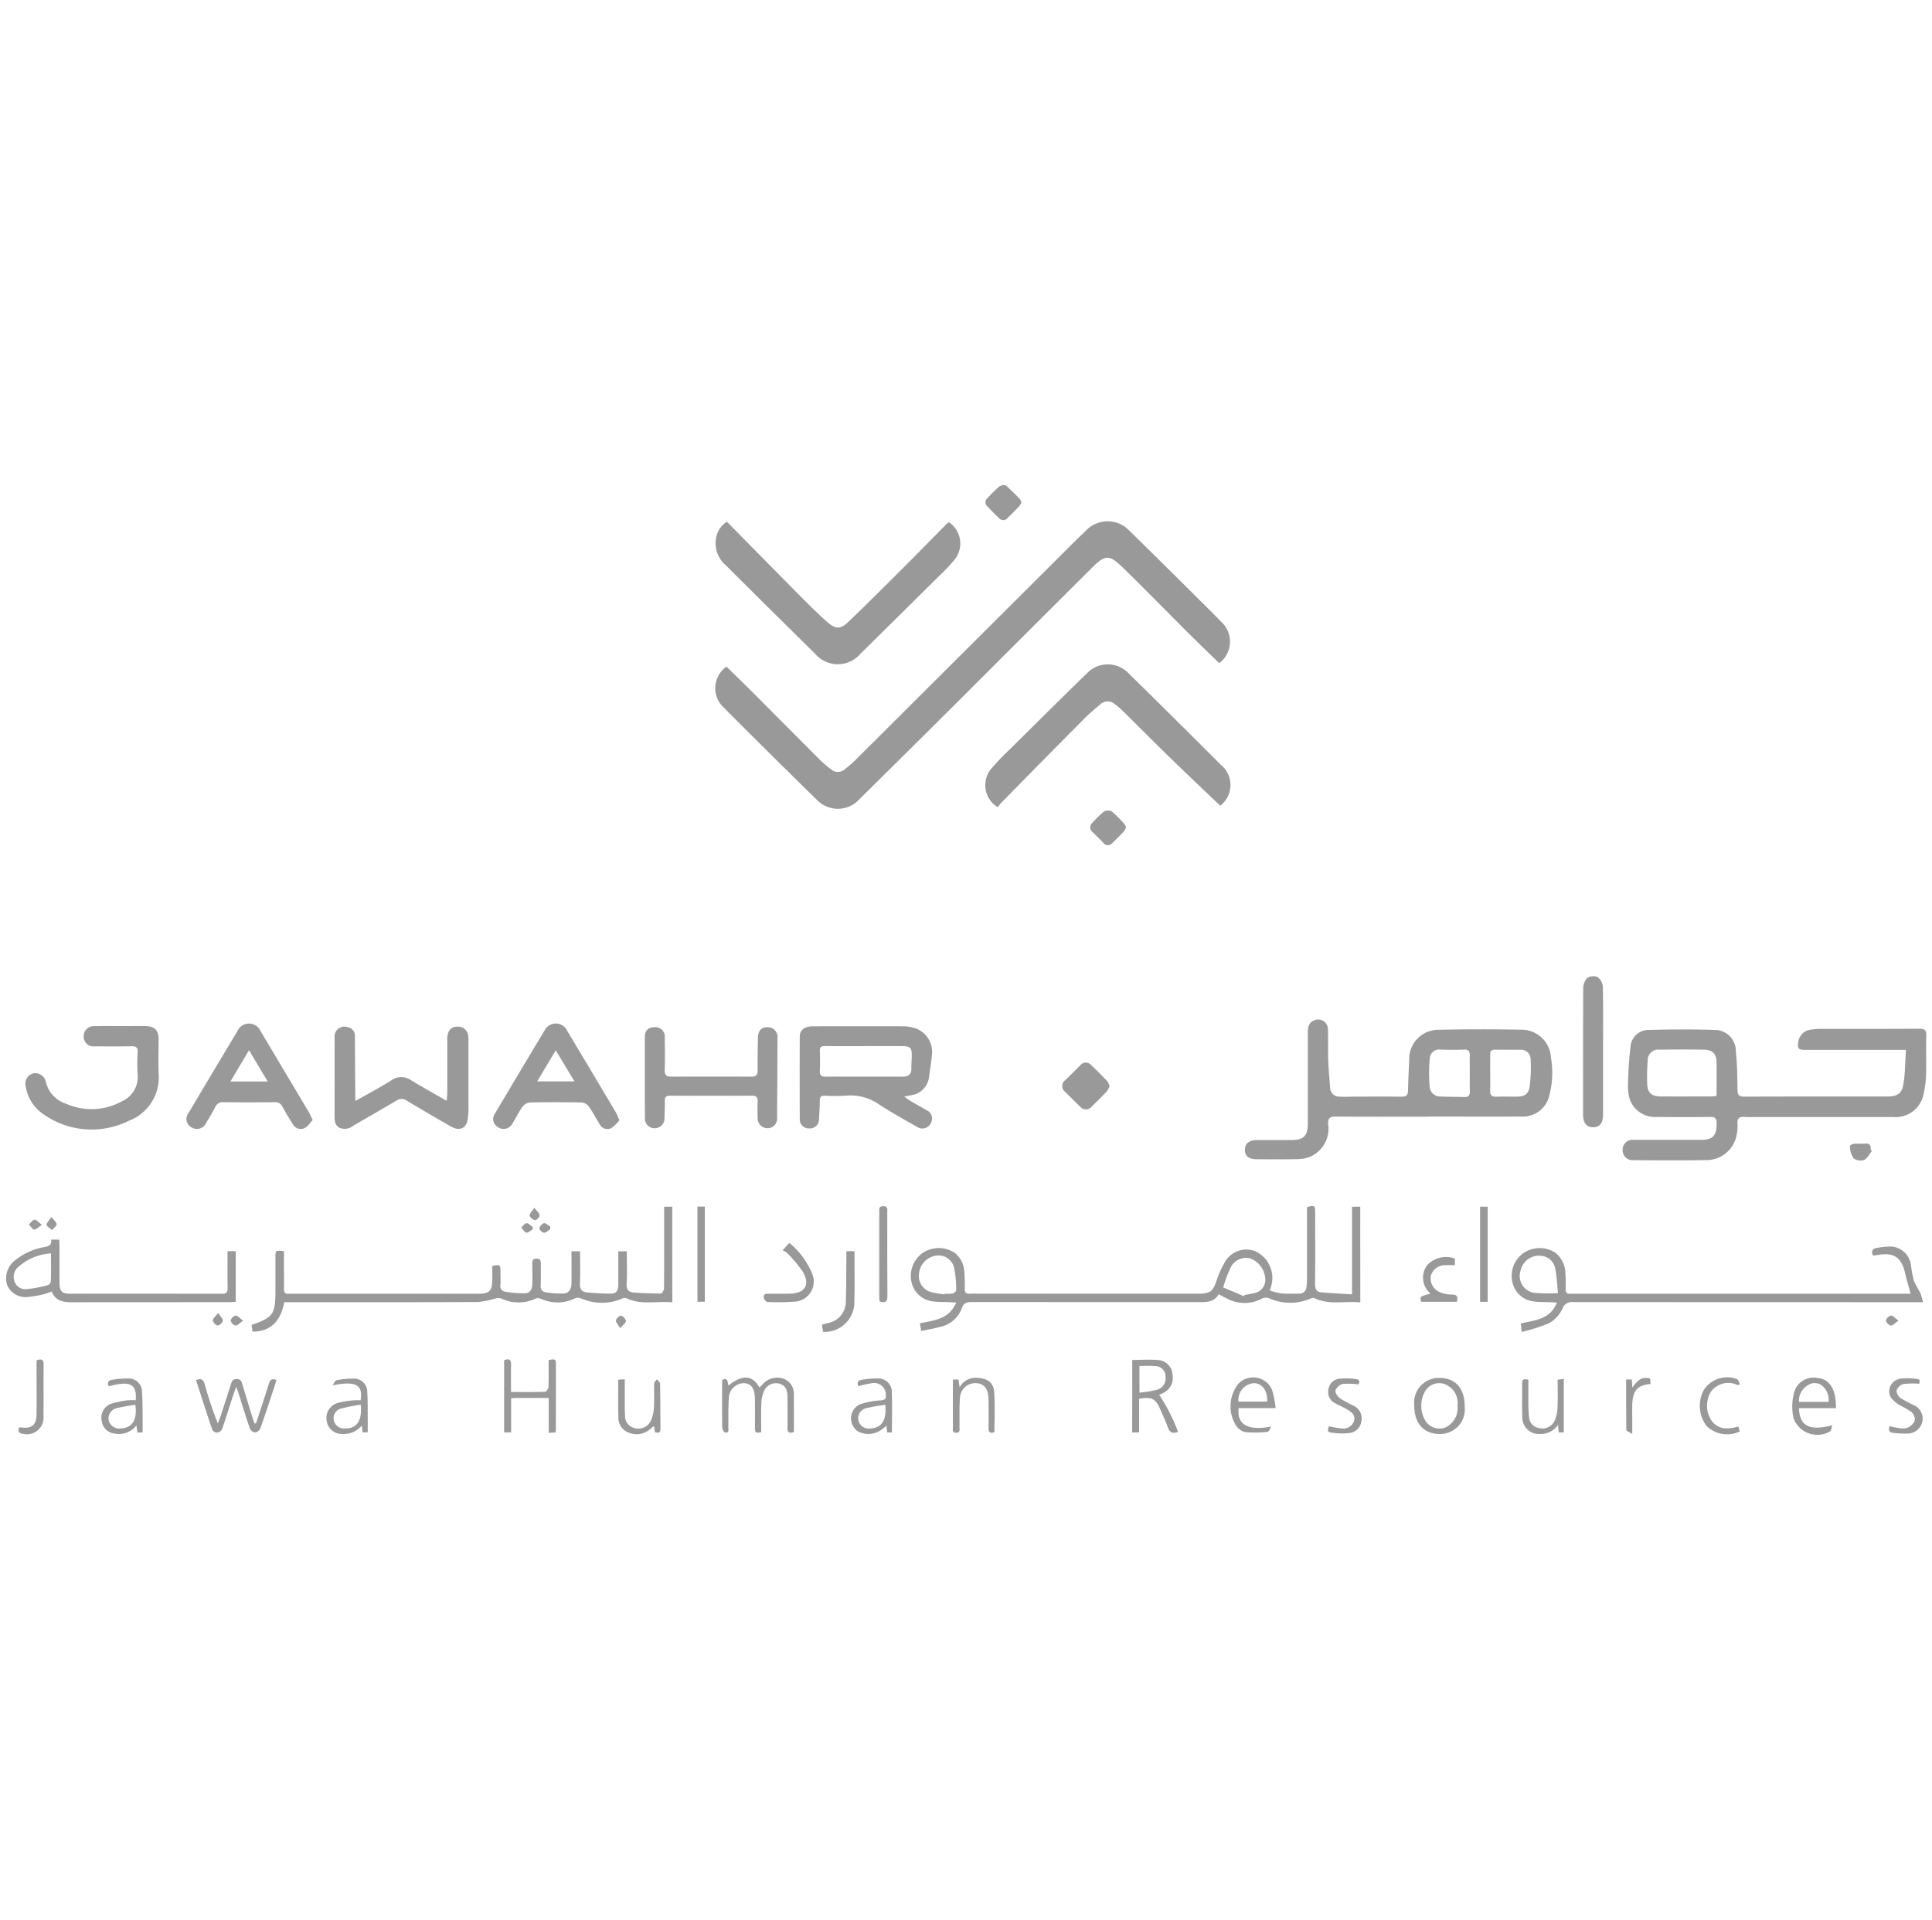<svg xmlns="http://www.w3.org/2000/svg" width="171.033" height="170" viewBox="0 0 171.033 170">
  <g id="Group_1287" data-name="Group 1287" transform="translate(-21900.467 4143)">
    <rect id="Rectangle_7018" data-name="Rectangle 7018" width="170" height="170" transform="translate(21901 -4143)" fill="#fff" opacity="0"/>
    <g id="Group_1283" data-name="Group 1283" transform="translate(22001.547 -3621.475)">
      <g id="Group_1285" data-name="Group 1285" transform="translate(-37.756 -478.578)">
        <path id="Path_252086" data-name="Path 252086" d="M-159.56-381.175c.725.709,1.455,1.413,2.172,2.13,2.044,2.048,4.079,4.1,6.125,6.149a9.4,9.4,0,0,0,.979.83.907.907,0,0,0,1.188-.014,9.416,9.416,0,0,0,.893-.766q9.605-9.568,19.2-19.144c.417-.416.844-.823,1.267-1.233a2.645,2.645,0,0,1,3.838.006q2.947,2.888,5.871,5.8c.761.754,1.524,1.507,2.27,2.277a2.38,2.38,0,0,1-.047,3.552,1.025,1.025,0,0,1-.155.09c-.934-.913-1.859-1.8-2.766-2.705-1.922-1.916-3.816-3.862-5.761-5.754-1.2-1.171-1.548-1.138-2.744.054q-5.865,5.843-11.721,11.7-4.423,4.405-8.865,8.793a2.572,2.572,0,0,1-3.709.064q-4.156-4.065-8.256-8.186A2.332,2.332,0,0,1-159.56-381.175Z" transform="translate(160.548 397.255)" fill="#999" stroke="rgba(0,0,0,0)" stroke-width="1"/>
        <path id="Path_252120" data-name="Path 252120" d="M-2.716-273.219a1.793,1.793,0,0,1-.21.367c-.331.349-.673.687-1.019,1.021a.494.494,0,0,1-.79-.031c-.309-.321-.628-.632-.944-.947a.526.526,0,0,1-.005-.838,8.949,8.949,0,0,1,.993-.968A.741.741,0,0,1-4-274.647a9.722,9.722,0,0,1,1.1,1.085A1.521,1.521,0,0,1-2.716-273.219Z" transform="translate(39.081 303.538)" fill="#999" stroke="rgba(0,0,0,0)" stroke-width="1"/>
        <path id="Path_252122" data-name="Path 252122" d="M-45.935-407.461a1.738,1.738,0,0,1-.206.348c-.332.349-.681.682-1.018,1.026a.485.485,0,0,1-.755.01c-.352-.329-.686-.677-1.023-1.022a.482.482,0,0,1,0-.753,12.587,12.587,0,0,1,1.028-1.014c.144-.117.5-.191.6-.1a15.933,15.933,0,0,1,1.26,1.232A.9.9,0,0,1-45.935-407.461Z" transform="translate(73.033 409.008)" fill="#999" stroke="rgba(0,0,0,0)" stroke-width="1"/>
        <path id="Path_252140" data-name="Path 252140" d="M-159.44-393.866c2.292,2.326,4.543,4.618,6.806,6.9.666.671,1.346,1.33,2.053,1.959.754.67,1.18.693,1.909-.006,1.7-1.63,3.364-3.3,5.032-4.962,1.2-1.2,2.383-2.414,3.576-3.62a3.568,3.568,0,0,1,.275-.23,2.269,2.269,0,0,1,.548,3.257,14.5,14.5,0,0,1-1.351,1.446q-3.5,3.472-7.009,6.93a2.638,2.638,0,0,1-4.024.024q-3.968-3.911-7.916-7.842a2.575,2.575,0,0,1-.861-2.408A2.124,2.124,0,0,1-159.44-393.866Z" transform="translate(160.467 397.115)" fill="#999" stroke="rgba(0,0,0,0)" stroke-width="1"/>
        <path id="Path_252141" data-name="Path 252141" d="M-28.393-322.49c-1.518-1.451-3.011-2.859-4.482-4.291-1.433-1.4-2.841-2.816-4.265-4.221a6.838,6.838,0,0,0-.579-.475.935.935,0,0,0-1.276,0c-.509.42-1.011.853-1.475,1.321q-3.663,3.687-7.3,7.4a3.988,3.988,0,0,0-.314.4,2.277,2.277,0,0,1-.552-3.444A22.267,22.267,0,0,1-47-327.5c2.272-2.25,4.535-4.51,6.829-6.736a2.544,2.544,0,0,1,3.665.02q4.11,4.037,8.178,8.116A2.3,2.3,0,0,1-28.393-322.49Z" transform="translate(73.091 350.885)" fill="#999" stroke="rgba(0,0,0,0)" stroke-width="1"/>
      </g>
      <g id="Group_1286" data-name="Group 1286" transform="translate(-100.548 -435.086)">
        <path id="Path_252087" data-name="Path 252087" d="M834.526-414.857H825.6c-.605,0-.714-.134-.6-.729a1.251,1.251,0,0,1,1.115-1.066,5.984,5.984,0,0,1,.8-.065c2.932,0,5.863.006,8.795-.012.458,0,.631.11.616.6-.034,1.141.01,2.286-.02,3.428a8.186,8.186,0,0,1-.2,1.642,2.516,2.516,0,0,1-2.727,2.144q-6.006.009-12.012,0c-.375,0-.753.024-1.126-.006-.453-.036-.669.1-.629.594a3.614,3.614,0,0,1-.059.906,2.726,2.726,0,0,1-2.742,2.325c-2.145.036-4.29.016-6.435.006a.883.883,0,0,1-.935-.892.873.873,0,0,1,.964-.909c1.966-.007,3.933,0,5.9,0,1.139,0,1.46-.348,1.461-1.474,0-.41-.121-.56-.549-.555-1.591.021-3.182.017-4.772,0a2.348,2.348,0,0,1-2.417-1.733,4.683,4.683,0,0,1-.111-1.221c.045-1.066.07-2.139.221-3.193a1.6,1.6,0,0,1,1.686-1.555c1.925-.058,3.855-.065,5.779,0a1.858,1.858,0,0,1,1.862,1.87c.122,1.132.132,2.278.146,3.419.005.453.114.62.6.617,4.219-.018,8.437-.009,12.656-.012.882,0,1.3-.255,1.436-1.114C834.458-412.8,834.455-413.789,834.526-414.857ZM817.76-410.78c0-.989.008-1.965,0-2.94-.009-.794-.335-1.141-1.141-1.155-1.3-.022-2.6-.018-3.905,0a.93.93,0,0,0-1.05.968,18.178,18.178,0,0,0-.05,1.973c.012.849.367,1.2,1.219,1.2,1.5.011,3,0,4.493,0C817.445-410.732,817.566-410.758,817.76-410.78Z" transform="translate(-666.33 421.381)" fill="#999" stroke="rgba(0,0,0,0)" stroke-width="1"/>
        <path id="Path_252088" data-name="Path 252088" d="M669.882-411.925c-2.752,0-5.5.013-8.256-.012-.519,0-.653.189-.635.654a2.707,2.707,0,0,1-1.622,2.915,3.037,3.037,0,0,1-1.094.2c-1.2.025-2.395.015-3.592.008-.721,0-1.067-.288-1.06-.841s.383-.852,1.064-.855c1.019-.005,2.037,0,3.056,0,1.081-.008,1.451-.38,1.451-1.446q0-4.043,0-8.086c0-.456.081-.868.551-1.063a.859.859,0,0,1,1.227.77c.038.927,0,1.857.03,2.784.027.8.11,1.6.165,2.4a.8.8,0,0,0,.844.794c.5.033,1,0,1.5,0,1.322,0,2.645-.012,3.967.007.4.006.58-.11.586-.536.014-.909.069-1.818.105-2.727a2.586,2.586,0,0,1,2.637-2.663q3.59-.074,7.183-.008a2.61,2.61,0,0,1,2.727,2.482,7.808,7.808,0,0,1-.142,3.34,2.4,2.4,0,0,1-2.488,1.871c-2.734.007-5.468,0-8.2,0Zm3.649-3.848c0-.517-.01-1.035,0-1.552.01-.366-.088-.559-.513-.54-.693.031-1.388.02-2.081,0a.821.821,0,0,0-.94.7,14.518,14.518,0,0,0-.019,2.592.925.925,0,0,0,.9.857c.731.039,1.464.028,2.2.049.358.01.463-.179.458-.5C673.523-414.7,673.53-415.237,673.53-415.773Zm1.808-.016h0c0,.5.02,1-.006,1.5-.023.432.122.617.575.595.588-.029,1.178,0,1.767-.008.706,0,1.061-.215,1.159-.919a12.971,12.971,0,0,0,.082-2.439.843.843,0,0,0-.923-.79c-.748-.01-1.5,0-2.245-.007-.3,0-.416.119-.411.412C675.346-416.9,675.339-416.342,675.339-415.789Z" transform="translate(-543.949 424.365)" fill="#999" stroke="rgba(0,0,0,0)" stroke-width="1"/>
        <path id="Path_252091" data-name="Path 252091" d="M479.237-411.528c.26.183.392.291.537.376.477.28.963.545,1.439.828a.8.8,0,0,1,.388,1.124.828.828,0,0,1-1.226.356c-1.131-.646-2.275-1.276-3.366-1.986a4.392,4.392,0,0,0-2.919-.782,15.969,15.969,0,0,1-1.874.007c-.307-.007-.453.076-.452.418,0,.551-.042,1.1-.073,1.653a.8.8,0,0,1-.854.825.8.8,0,0,1-.848-.833q-.014-3.639,0-7.278c0-.615.42-.93,1.184-.931q3.992-.006,7.983,0a3.568,3.568,0,0,1,.9.125,2.216,2.216,0,0,1,1.645,2.287c-.052.674-.178,1.342-.26,2.015a1.845,1.845,0,0,1-1.615,1.679C479.688-411.611,479.549-411.588,479.237-411.528Zm-3.495-4.466c-1.179,0-2.358.008-3.537-.005-.317,0-.452.093-.44.427.02.588.03,1.179,0,1.766-.023.421.168.52.536.515.875-.011,1.75,0,2.626,0,1.393,0,2.786-.007,4.18,0,.5,0,.769-.2.762-.727-.005-.392.032-.784.036-1.176.007-.635-.146-.793-.783-.8C477.994-416,476.868-416,475.743-415.995Z" transform="translate(-399.721 422.186)" fill="#999" stroke="rgba(0,0,0,0)" stroke-width="1"/>
        <path id="Path_252092" data-name="Path 252092" d="M555.652-335.064c-1.379-.139-2.77.266-4.081-.386a.378.378,0,0,0-.285.034,4.573,4.573,0,0,1-3.625.024.8.8,0,0,0-.775.023,3.263,3.263,0,0,1-3.039-.036c-.229-.1-.442-.229-.732-.382-.43.777-1.19.7-1.924.7q-9.945,0-19.891-.008c-.479,0-.762.062-.94.595a2.614,2.614,0,0,1-1.938,1.615c-.512.147-1.044.226-1.64.351l-.118-.677c1.265-.269,2.587-.346,3.213-1.837-.274-.016-.461-.03-.648-.037-.446-.018-.9,0-1.337-.055a2.2,2.2,0,0,1-1.955-1.655,2.5,2.5,0,0,1,.976-2.649,2.578,2.578,0,0,1,2.786-.041,2.267,2.267,0,0,1,.9,1.752c.042.5.044,1,.041,1.5,0,.3.114.417.413.4.393-.015.786,0,1.179,0h19.086c1.05,0,1.29-.2,1.619-1.186a7.588,7.588,0,0,1,.622-1.415,2.2,2.2,0,0,1,2.793-1.161,2.607,2.607,0,0,1,1.454,2.924c-.035.155-.089.306-.164.56a6.547,6.547,0,0,0,1.018.252c.514.045,1.035.027,1.553.022a.623.623,0,0,0,.678-.613,7.179,7.179,0,0,0,.043-.747q.005-2.838,0-5.676v-.624c.655-.194.723-.149.724.469,0,2.124.014,4.249-.009,6.373,0,.426.146.663.539.7.884.078,1.771.12,2.73.181v-7.763h.728Zm-10.306-.547.065-.108a7.947,7.947,0,0,0,.99-.2,1.182,1.182,0,0,0,.843-1.176,2.071,2.071,0,0,0-1.307-1.854,1.506,1.506,0,0,0-1.784.85,10.893,10.893,0,0,0-.637,1.71Zm-26.491-.162.009-.059a3.232,3.232,0,0,0,.692-.014c.128-.029.325-.2.321-.3a9.845,9.845,0,0,0-.175-1.953,1.409,1.409,0,0,0-1.612-1.1,1.759,1.759,0,0,0-1.495,1.528,1.486,1.486,0,0,0,1.008,1.683A8,8,0,0,0,518.855-335.774Z" transform="translate(-435.762 363.944)" fill="#999" stroke="rgba(0,0,0,0)" stroke-width="1"/>
        <path id="Path_252093" data-name="Path 252093" d="M279.978-411c1.164-.661,2.208-1.206,3.2-1.835a1.481,1.481,0,0,1,1.739,0c1.006.605,2.034,1.175,3.146,1.813.024-.283.056-.484.056-.684,0-1.589,0-3.178,0-4.766,0-.745.318-1.117.925-1.113s.951.407.952,1.106q0,3.133,0,6.266c0,.231-.036.461-.053.692-.069.924-.7,1.244-1.525.766-1.3-.754-2.6-1.5-3.883-2.276a.792.792,0,0,0-.928,0c-1.256.752-2.533,1.471-3.8,2.21a1.192,1.192,0,0,1-1.207.2c-.451-.232-.46-.665-.458-1.112.011-2.285,0-4.57.007-6.855a.872.872,0,0,1,1.136-.955.776.776,0,0,1,.659.843c.006,1.642.019,3.284.029,4.926C279.979-411.57,279.978-411.362,279.978-411Z" transform="translate(-249.056 422.051)" fill="#999" stroke="rgba(0,0,0,0)" stroke-width="1"/>
        <path id="Path_252094" data-name="Path 252094" d="M246.781-334.847c-.323,1.746-1.269,2.609-2.807,2.606l-.085-.589c1.9-.66,2.111-.965,2.111-2.972q0-1.5,0-3c0-.642,0-.642.753-.565v1.575c0,.589.012,1.179,0,1.768-.009.325.114.465.438.43a1.494,1.494,0,0,1,.161,0q8.312,0,16.624,0c.958,0,1.206-.251,1.222-1.208.007-.424,0-.848,0-1.255.692-.135.72-.114.724.491,0,.393.02.787-.005,1.178a.511.511,0,0,0,.447.619,10.073,10.073,0,0,0,1.747.135c.474-.019.624-.425.631-.855q.015-.883,0-1.768c0-.265.031-.444.368-.444.321,0,.391.149.386.429-.011.643.023,1.287-.013,1.928-.022.388.144.587.484.628a8.786,8.786,0,0,0,1.543.1c.529-.03.694-.442.7-.916.006-.926,0-1.852,0-2.826h.758c0,.965.03,1.909-.012,2.849-.022.5.173.758.631.8.727.062,1.458.111,2.187.1.436-.006.579-.349.578-.756,0-.979,0-1.959,0-2.988h.754c0,.977.036,1.938-.015,2.894-.026.491.172.72.6.753.817.063,1.637.093,2.455.091.089,0,.251-.3.253-.46.02-1.392.012-2.785.012-4.178V-343.3h.721v8.468c-1.384-.139-2.772.271-4.085-.377a.367.367,0,0,0-.288.012,4.515,4.515,0,0,1-3.672.024.717.717,0,0,0-.673.039,3.5,3.5,0,0,1-2.855.01c-.154-.05-.365-.123-.481-.06a3.566,3.566,0,0,1-3.1.006.843.843,0,0,0-.432-.017,8.8,8.8,0,0,1-1.594.333c-5.487.025-10.975.015-16.463.015Z" transform="translate(-222.149 363.71)" fill="#999" stroke="rgba(0,0,0,0)" stroke-width="1"/>
        <path id="Path_252095" data-name="Path 252095" d="M406.095-412.929c0-1.178,0-2.355,0-3.533,0-.617.29-.911.862-.912a.829.829,0,0,1,.9.907c.018.963.026,1.928,0,2.89-.014.455.164.586.592.584q3.537-.018,7.074,0c.417,0,.566-.153.561-.568-.012-.963.008-1.927.024-2.89.011-.618.313-.934.856-.923a.859.859,0,0,1,.876.933q-.011,3.559-.039,7.118a.833.833,0,0,1-.849.893.868.868,0,0,1-.869-.891c-.014-.5-.018-1,0-1.5.012-.373-.144-.492-.51-.49q-3.617.017-7.235,0c-.34,0-.484.11-.475.463.012.5-.012,1-.03,1.5a.86.86,0,0,1-.892.918.845.845,0,0,1-.836-.914C406.089-410.537,406.1-411.733,406.095-412.929Z" transform="translate(-349.543 421.888)" fill="#999" stroke="rgba(0,0,0,0)" stroke-width="1"/>
        <path id="Path_252096" data-name="Path 252096" d="M159.1-417.851c.715,0,1.43-.007,2.145,0,.82.009,1.175.366,1.176,1.167,0,1.018-.037,2.037.008,3.052a4.126,4.126,0,0,1-2.672,4.182,7.392,7.392,0,0,1-7.5-.572,3.627,3.627,0,0,1-1.6-2.5.936.936,0,0,1,.647-1.132.953.953,0,0,1,1.132.723,2.655,2.655,0,0,0,1.751,1.939,5.57,5.57,0,0,0,4.966-.185,2.365,2.365,0,0,0,1.415-2.373,15.879,15.879,0,0,1,0-1.98c.024-.44-.146-.542-.554-.533-1.09.024-2.18.011-3.27.007a.852.852,0,0,1-.953-.851.884.884,0,0,1,.942-.937C157.523-417.863,158.31-417.85,159.1-417.851Z" transform="translate(-148.914 422.265)" fill="#999" stroke="rgba(0,0,0,0)" stroke-width="1"/>
        <path id="Path_252097" data-name="Path 252097" d="M228.248-410.327c-.228.241-.414.564-.693.7a.79.79,0,0,1-1.068-.34c-.313-.5-.622-1-.9-1.519a.7.7,0,0,0-.716-.424q-2.249.028-4.5,0a.73.73,0,0,0-.76.447c-.238.478-.522.934-.8,1.392a.882.882,0,0,1-1.268.4.845.845,0,0,1-.28-1.286q2.155-3.635,4.332-7.257a1.118,1.118,0,0,1,2.048.023q2.123,3.561,4.243,7.123C228.006-410.874,228.089-410.66,228.248-410.327Zm-5.633-6.185-1.647,2.77h3.3Z" transform="translate(-201.101 423.064)" fill="#999" stroke="rgba(0,0,0,0)" stroke-width="1"/>
        <path id="Path_252098" data-name="Path 252098" d="M354.756-410.316a3.126,3.126,0,0,1-.7.69.756.756,0,0,1-1.031-.3c-.331-.529-.615-1.089-.973-1.6a.911.911,0,0,0-.624-.359c-1.536-.03-3.072-.033-4.608,0a.982.982,0,0,0-.659.394c-.33.463-.575.985-.874,1.471a.882.882,0,0,1-1.243.346.83.83,0,0,1-.3-1.24q2.181-3.683,4.389-7.351a1.109,1.109,0,0,1,1.994.026q2.144,3.581,4.277,7.169C354.523-410.872,354.6-410.655,354.756-410.316Zm-7.28-3.437h3.3l-1.657-2.753Z" transform="translate(-300.453 423.065)" fill="#999" stroke="rgba(0,0,0,0)" stroke-width="1"/>
        <path id="Path_252099" data-name="Path 252099" d="M764.592-319.292l-.068-.753c1.248-.292,2.585-.334,3.185-1.846-.281-.015-.469-.027-.657-.034-.446-.018-.9,0-1.337-.058a2.184,2.184,0,0,1-1.935-1.674,2.474,2.474,0,0,1,1-2.636,2.558,2.558,0,0,1,2.829.008,2.441,2.441,0,0,1,.859,1.887,10.642,10.642,0,0,1,.014,1.284c-.012.315.086.477.422.441a3.09,3.09,0,0,1,.322,0h29.8c-.174-.642-.35-1.215-.482-1.8-.322-1.421-.988-1.878-2.424-1.635-.138.023-.277.04-.421.061-.18-.413-.049-.633.367-.69a7.928,7.928,0,0,1,.956-.111,1.876,1.876,0,0,1,2.034,1.657,11.711,11.711,0,0,0,.252,1.366,10.412,10.412,0,0,0,.566,1.057,5.951,5.951,0,0,1,.245.842h-.87q-15.038,0-30.076-.01a.893.893,0,0,0-.985.611,2.8,2.8,0,0,1-1.16,1.253A15.137,15.137,0,0,1,764.592-319.292Zm3.217-3.438c-.078-.737-.1-1.463-.246-2.166a1.351,1.351,0,0,0-1.1-1.114,1.668,1.668,0,0,0-1.969,1.3,1.505,1.505,0,0,0,1.232,1.958A14.179,14.179,0,0,0,767.809-322.73Z" transform="translate(-630.417 350.789)" fill="#999" stroke="rgba(0,0,0,0)" stroke-width="1"/>
        <path id="Path_252100" data-name="Path 252100" d="M146.635-325.138a4.456,4.456,0,0,1-.59.22,9.128,9.128,0,0,1-1.518.273,1.766,1.766,0,0,1-1.832-1.039,2,2,0,0,1,.61-2.137,5.723,5.723,0,0,1,2.746-1.255c.364-.081.606-.2.532-.647h.717c.008.178.023.367.023.555,0,1.107-.007,2.214.006,3.32.008.693.224.911.9.912,4.486,0,8.972,0,13.457.01.4,0,.531-.124.523-.521-.021-1.069-.007-2.138-.007-3.254h.724v4.488c-.23.01-.438.028-.647.028q-6.943,0-13.886.006C147.624-324.179,146.955-324.306,146.635-325.138Zm-.063-3.368a4.8,4.8,0,0,0-2.884,1.191,1.155,1.155,0,0,0-.372,1.21,1.016,1.016,0,0,0,1.044.771,11.3,11.3,0,0,0,1.966-.368.465.465,0,0,0,.235-.361C146.583-326.845,146.572-327.626,146.572-328.506Z" transform="translate(-142.589 353.047)" fill="#999" stroke="rgba(0,0,0,0)" stroke-width="1"/>
        <path id="Path_252101" data-name="Path 252101" d="M794.878-431.754q0,2.784,0,5.568c0,.781-.282,1.151-.869,1.156s-.9-.379-.9-1.132c0-3.712-.009-7.424.014-11.136a1.38,1.38,0,0,1,.344-.942.983.983,0,0,1,.916-.092,1.16,1.16,0,0,1,.477.85C794.9-435.573,794.878-433.663,794.878-431.754Z" transform="translate(-653.497 438.405)" fill="#999" stroke="rgba(0,0,0,0)" stroke-width="1"/>
        <path id="Path_252103" data-name="Path 252103" d="M582.466-400.667a2.54,2.54,0,0,1-.291.492c-.417.441-.852.864-1.285,1.29a.664.664,0,0,1-1.037.014c-.45-.433-.893-.874-1.334-1.316a.63.63,0,0,1,.016-1.02c.449-.434.892-.875,1.333-1.317a.613.613,0,0,1,.946-.042c.494.463.97.947,1.438,1.439A1.724,1.724,0,0,1,582.466-400.667Z" transform="translate(-484.767 410.417)" fill="#999" stroke="rgba(0,0,0,0)" stroke-width="1"/>
        <path id="Path_252104" data-name="Path 252104" d="M226.315-268.307c.381-1.168.772-2.332,1.134-3.506.108-.35.273-.468.669-.32-.079.258-.15.508-.232.755-.394,1.184-.779,2.372-1.2,3.546a.629.629,0,0,1-.467.348.628.628,0,0,1-.458-.356c-.349-1.008-.656-2.031-.979-3.049-.052-.164-.115-.324-.228-.64-.145.411-.246.681-.336.955-.3.932-.591,1.87-.915,2.8a.563.563,0,0,1-.4.3.537.537,0,0,1-.452-.213c-.5-1.462-.967-2.935-1.449-4.423.441-.2.642-.073.761.347a33.541,33.541,0,0,0,1.162,3.475c.074-.185.158-.368.22-.557.311-.949.616-1.9.923-2.849.088-.27.139-.53.547-.521.383.009.416.25.492.5q.44,1.456.885,2.911c.056.181.128.358.193.536Z" transform="translate(-204.176 307.883)" fill="#999" stroke="rgba(0,0,0,0)" stroke-width="1"/>
        <path id="Path_252105" data-name="Path 252105" d="M607.158-280.165c.809,0,1.595-.058,2.367.017a1.367,1.367,0,0,1,1.2,1.315,1.454,1.454,0,0,1-.781,1.565c-.124.067-.254.122-.4.191a16.193,16.193,0,0,1,1.669,3.283c-.478.173-.734.071-.894-.38-.2-.553-.452-1.086-.685-1.626-.407-.941-.754-1.121-1.869-.928v2.982h-.614Zm.639.537v2.362a10.679,10.679,0,0,0,1.617-.28,1.03,1.03,0,0,0,.686-1.143.9.9,0,0,0-.8-.926A12.477,12.477,0,0,0,607.8-279.628Z" transform="translate(-507.456 314.142)" fill="#999" stroke="rgba(0,0,0,0)" stroke-width="1"/>
        <path id="Path_252106" data-name="Path 252106" d="M444.34-267.984c-.457.156-.577,0-.571-.383.015-.909.01-1.819,0-2.728-.005-.693-.224-1.038-.714-1.167a1.147,1.147,0,0,0-1.368.669,2.939,2.939,0,0,0-.233,1.081c-.033.834-.01,1.671-.01,2.526-.37.127-.563.087-.556-.341.014-.856.011-1.712,0-2.568-.011-.939-.314-1.372-.963-1.413a1.343,1.343,0,0,0-1.345,1.33c-.068.851-.028,1.71-.046,2.565,0,.208.091.54-.292.469-.111-.021-.247-.3-.249-.46-.02-1.389-.011-2.778-.011-4.185.533-.276.475.206.56.488,1.258-.985,2.106-.939,2.754.183l.315-.337a1.72,1.72,0,0,1,1.868-.425,1.409,1.409,0,0,1,.855,1.419C444.346-270.175,444.34-269.09,444.34-267.984Z" transform="translate(-374.589 308.342)" fill="#999" stroke="rgba(0,0,0,0)" stroke-width="1"/>
        <path id="Path_252107" data-name="Path 252107" d="M352.013-276.917c-1,0-1.9,0-2.788,0-.158,0-.317.016-.545.029v3.018h-.62v-6.388c.4-.15.631-.1.616.414-.022.779-.006,1.56-.006,2.4,1.054,0,2.034.014,3.013-.019.111,0,.3-.27.3-.42.031-.782.014-1.566.014-2.379.337-.066.65-.215.649.314q0,2.946-.007,5.892a.955.955,0,0,1-.053.2l-.577.03Z" transform="translate(-303.964 314.259)" fill="#999" stroke="rgba(0,0,0,0)" stroke-width="1"/>
        <path id="Path_252108" data-name="Path 252108" d="M651.7-270.161h-3.268c-.19,1.471.82,2.034,2.874,1.643-.1.164-.2.461-.311.47a10.726,10.726,0,0,1-2,.021,1.408,1.408,0,0,1-.769-.533,3.211,3.211,0,0,1,.162-3.735,1.811,1.811,0,0,1,3.007.559A9.544,9.544,0,0,1,651.7-270.161Zm-3.294-.567h2.546c.043-.978-.448-1.633-1.185-1.634A1.49,1.49,0,0,0,648.406-270.728Z" transform="translate(-539.304 308.396)" fill="#999" stroke="rgba(0,0,0,0)" stroke-width="1"/>
        <path id="Path_252109" data-name="Path 252109" d="M883.3-270h-3.281c.052,1.585.931,2.051,2.95,1.508-.078.234-.082.474-.2.553a2.248,2.248,0,0,1-3.226-1.153,4.757,4.757,0,0,1,.01-2.147,1.787,1.787,0,0,1,2.133-1.428c.8.064,1.352.647,1.538,1.668A9.79,9.79,0,0,1,883.3-270Zm-.66-.557a1.613,1.613,0,0,0-.614-1.469,1.081,1.081,0,0,0-1.255.017,1.559,1.559,0,0,0-.747,1.452Z" transform="translate(-721.295 308.246)" fill="#999" stroke="rgba(0,0,0,0)" stroke-width="1"/>
        <path id="Path_252110" data-name="Path 252110" d="M725.777-272.652c1.376.012,2.191.963,2.176,2.54a2.185,2.185,0,0,1-2.259,2.421c-1.379-.011-2.218-.973-2.207-2.53A2.184,2.184,0,0,1,725.777-272.652Zm1.534,2.468a1.782,1.782,0,0,0-1.225-1.955,1.456,1.456,0,0,0-1.624.633,2.62,2.62,0,0,0,.06,2.729,1.508,1.508,0,0,0,1.668.532A1.87,1.87,0,0,0,727.311-270.184Z" transform="translate(-598.82 308.225)" fill="#999" stroke="rgba(0,0,0,0)" stroke-width="1"/>
        <path id="Path_252111" data-name="Path 252111" d="M185-270.529c.131-1.446-.51-1.754-2.38-1.233-.167-.316-.04-.531.274-.575a7.8,7.8,0,0,1,1.637-.116,1.161,1.161,0,0,1,1.024,1.141c.061.744.047,1.5.059,2.243.007.443,0,.887,0,1.379l-.456.024-.092-.636a1.959,1.959,0,0,1-1.916.725A1.275,1.275,0,0,1,182-268.672a1.307,1.307,0,0,1,.788-1.536,7.777,7.777,0,0,1,1.5-.315A4.594,4.594,0,0,1,185-270.529Zm-.029.4a15.467,15.467,0,0,0-1.682.307.931.931,0,0,0-.678,1.068.963.963,0,0,0,1.094.718C184.693-268.087,185.161-268.793,184.968-270.129Z" transform="translate(-173.52 308.077)" fill="#999" stroke="rgba(0,0,0,0)" stroke-width="1"/>
        <path id="Path_252112" data-name="Path 252112" d="M278.409-267.678h-.456l-.069-.6a2.069,2.069,0,0,1-1.7.746,1.367,1.367,0,0,1-1.418-1.2,1.388,1.388,0,0,1,1.029-1.557,7.925,7.925,0,0,1,1.367-.22,4.943,4.943,0,0,1,.614,0c.234-1.4-.437-1.73-2.481-1.33.119-.157.219-.427.361-.451a7.019,7.019,0,0,1,1.687-.139,1.177,1.177,0,0,1,1.025,1.2c.05.765.033,1.534.042,2.3C278.413-268.528,278.409-268.121,278.409-267.678Zm-.623-2.448a15.752,15.752,0,0,0-1.786.356.89.89,0,0,0-.585,1.07.918.918,0,0,0,.968.679C277.422-267.991,277.943-268.7,277.787-270.127Z" transform="translate(-246.387 308.064)" fill="#999" stroke="rgba(0,0,0,0)" stroke-width="1"/>
        <path id="Path_252113" data-name="Path 252113" d="M494.779-267.685h-.418l-.068-.591-.392.315a1.971,1.971,0,0,1-2.115.193,1.386,1.386,0,0,1,.1-2.38,6.521,6.521,0,0,1,1.914-.372c.337-.039.476-.111.444-.474a1.04,1.04,0,0,0-1.265-1.044,9.477,9.477,0,0,0-1.17.262c-.132-.279-.065-.516.27-.563a7.6,7.6,0,0,1,1.636-.117,1.186,1.186,0,0,1,1.054,1.233C494.812-270.067,494.779-268.909,494.779-267.685Zm-.589-2.442a15.864,15.864,0,0,0-1.7.3.929.929,0,0,0-.684,1.072.955.955,0,0,0,1.1.718C493.879-268.1,494.316-268.744,494.19-270.126Z" transform="translate(-416.352 308.079)" fill="#999" stroke="rgba(0,0,0,0)" stroke-width="1"/>
        <path id="Path_252114" data-name="Path 252114" d="M533.152-272.547h.49l.11.692a1.594,1.594,0,0,1,1.581-.836c.852.039,1.413.4,1.475,1.235.088,1.181.022,2.373.022,3.574-.343.115-.529.046-.522-.371.014-.837.009-1.675,0-2.512-.009-.937-.359-1.408-1.067-1.458a1.357,1.357,0,0,0-1.461,1.325c-.072.85-.027,1.709-.045,2.563,0,.208.1.5-.289.5s-.292-.286-.293-.5C533.148-269.716,533.152-271.1,533.152-272.547Z" transform="translate(-449.329 308.258)" fill="#999" stroke="rgba(0,0,0,0)" stroke-width="1"/>
        <path id="Path_252115" data-name="Path 252115" d="M771.64-267.448h-.448c-.019-.2-.035-.367-.063-.663a1.854,1.854,0,0,1-1.6.8,1.463,1.463,0,0,1-1.561-1.488c-.038-1,0-2-.017-3-.005-.378.184-.407.555-.316,0,.676-.007,1.366,0,2.055a10.878,10.878,0,0,0,.061,1.225,1.037,1.037,0,0,0,.882,1,1.2,1.2,0,0,0,1.363-.611,3.2,3.2,0,0,0,.273-1.176c.041-.816.012-1.636.012-2.5l.545-.057Z" transform="translate(-633.737 307.844)" fill="#999" stroke="rgba(0,0,0,0)" stroke-width="1"/>
        <path id="Path_252116" data-name="Path 252116" d="M395.7-272.119c0,.82,0,1.583,0,2.346,0,.285.005.571.026.855a1.082,1.082,0,0,0,.821,1.114,1.228,1.228,0,0,0,1.455-.626,3.273,3.273,0,0,0,.278-1.178c.044-.711,0-1.427.025-2.139,0-.127.156-.249.24-.374.1.13.278.258.281.389.028,1.319.021,2.639.038,3.958,0,.346-.123.458-.487.341l-.09-.552c-.11.088-.2.15-.277.224a1.819,1.819,0,0,1-1.943.373,1.4,1.4,0,0,1-.932-1.428c-.038-1.067-.011-2.136-.011-3.269Z" transform="translate(-340.924 307.808)" fill="#999" stroke="rgba(0,0,0,0)" stroke-width="1"/>
        <path id="Path_252117" data-name="Path 252117" d="M751.318-334.893h-.672v-8.423h.672Z" transform="translate(-620.151 363.723)" fill="#999" stroke="rgba(0,0,0,0)" stroke-width="1"/>
        <path id="Path_252118" data-name="Path 252118" d="M428.462-334.943h-.651v-8.427h.651Z" transform="translate(-366.599 363.766)" fill="#999" stroke="rgba(0,0,0,0)" stroke-width="1"/>
        <path id="Path_252119" data-name="Path 252119" d="M456.816-327.72l.588-.649a6.835,6.835,0,0,1,1.984,2.636,1.789,1.789,0,0,1-1.607,2.57,19.987,19.987,0,0,1-2.3.024c-.117,0-.288-.2-.328-.336-.07-.241.042-.4.337-.4.66.01,1.32.015,1.98,0,1.351-.034,1.813-.821,1.1-1.981a12.082,12.082,0,0,0-1.331-1.592A1.939,1.939,0,0,0,456.816-327.72Z" transform="translate(-388.06 351.984)" fill="#999" stroke="rgba(0,0,0,0)" stroke-width="1"/>
        <path id="Path_252121" data-name="Path 252121" d="M479.249-317.811l-.111-.64c.19-.052.355-.094.52-.141a1.934,1.934,0,0,0,1.6-2c.043-1.228.034-2.457.047-3.686,0-.211,0-.422,0-.682h.72c0,.285,0,.564,0,.844,0,1.176.025,2.352-.013,3.527A2.646,2.646,0,0,1,479.249-317.811Z" transform="translate(-406.911 349.307)" fill="#999" stroke="rgba(0,0,0,0)" stroke-width="1"/>
        <path id="Path_252123" data-name="Path 252123" d="M729.3-318.524h-3.148c-.13-.465-.13-.465.823-.724a1.85,1.85,0,0,1-.3-2.513,2.275,2.275,0,0,1,2.46-.587v.584c-.284,0-.545-.013-.805,0a1.293,1.293,0,0,0-1.327.949,1.33,1.33,0,0,0,.947,1.493,2.488,2.488,0,0,0,.888.158C729.276-319.169,729.449-319.028,729.3-318.524Z" transform="translate(-600.87 347.352)" fill="#999" stroke="rgba(0,0,0,0)" stroke-width="1"/>
        <path id="Path_252124" data-name="Path 252124" d="M690.617-271.955a6.391,6.391,0,0,0-1.4-.041.955.955,0,0,0-.632.585c-.047.193.2.543.412.7a12.506,12.506,0,0,0,1.221.655,1.242,1.242,0,0,1,.668,1.342,1.2,1.2,0,0,1-1.058,1.06,5.684,5.684,0,0,1-1.533-.027c-.423-.051-.417-.1-.3-.566a10.6,10.6,0,0,0,1.1.186,1.009,1.009,0,0,0,1.144-.678c.127-.555-.278-.8-.666-1.029-.338-.2-.705-.344-1.043-.541a1.071,1.071,0,0,1-.569-1.168,1.09,1.09,0,0,1,.929-.979,6.47,6.47,0,0,1,1.482.026C690.718-272.4,690.768-272.193,690.617-271.955Z" transform="translate(-570.895 308.1)" fill="#999" stroke="rgba(0,0,0,0)" stroke-width="1"/>
        <path id="Path_252125" data-name="Path 252125" d="M921.995-272.068a7.329,7.329,0,0,0-1.425.026.912.912,0,0,0-.586.569.875.875,0,0,0,.361.68,12.466,12.466,0,0,0,1.177.627,1.3,1.3,0,0,1,.726,1.517,1.364,1.364,0,0,1-1.26.995,8.956,8.956,0,0,1-1.276-.065c-.389-.026-.471-.243-.354-.6a8.494,8.494,0,0,0,.881.181,1.361,1.361,0,0,0,.732-.045,1.262,1.262,0,0,0,.628-.639.965.965,0,0,0-.322-.764,9.619,9.619,0,0,0-1.011-.584,2.474,2.474,0,0,1-.814-.727,1.13,1.13,0,0,1,.821-1.612,4.99,4.99,0,0,1,1.433.012C922.052-272.463,922.046-272.415,921.995-272.068Z" transform="translate(-752.617 308.154)" fill="#999" stroke="rgba(0,0,0,0)" stroke-width="1"/>
        <path id="Path_252126" data-name="Path 252126" d="M502.819-335.1c-.011-.168-.029-.308-.029-.449q0-3.721,0-7.443c0-.256-.071-.553.372-.542.41.01.338.285.338.521,0,2.481-.009,4.962.011,7.443C503.516-335.049,503.317-334.944,502.819-335.1Z" transform="translate(-425.484 363.895)" fill="#999" stroke="rgba(0,0,0,0)" stroke-width="1"/>
        <path id="Path_252127" data-name="Path 252127" d="M844.663-272.039a1.908,1.908,0,0,0-2.369.525,2.4,2.4,0,0,0-.029,2.53c.608.9,1.475.864,2.432.6l.115.441a2.635,2.635,0,0,1-2.917-.47,2.962,2.962,0,0,1-.257-3.216,2.471,2.471,0,0,1,2.917-.964c.118.024.185.291.276.446Z" transform="translate(-691.334 308.258)" fill="#999" stroke="rgba(0,0,0,0)" stroke-width="1"/>
        <path id="Path_252128" data-name="Path 252128" d="M149.36-280.2c.452-.16.629-.065.624.377-.015,1.517.007,3.035-.011,4.552a1.474,1.474,0,0,1-1.762,1.586c-.361-.034-.536-.16-.4-.574a1.356,1.356,0,0,1,.186,0c.939.124,1.351-.21,1.361-1.158.016-1.392,0-2.785,0-4.177Z" transform="translate(-146.655 314.214)" fill="#999" stroke="rgba(0,0,0,0)" stroke-width="1"/>
        <path id="Path_252129" data-name="Path 252129" d="M810.872-272.523h.5c.016.211.031.4.055.721.4-.6.814-1.024,1.573-.8.011.143.024.308.036.473-1.163.107-1.577.581-1.623,1.83-.015.41,0,.82,0,1.231,0,.39,0,.781,0,1.359-.249-.157-.522-.247-.524-.343C810.864-269.524,810.872-271,810.872-272.523Z" transform="translate(-667.449 308.231)" fill="#999" stroke="rgba(0,0,0,0)" stroke-width="1"/>
        <path id="Path_252130" data-name="Path 252130" d="M905.129-368.7c-.232.282-.413.678-.711.81a1.024,1.024,0,0,1-.942-.164,2.214,2.214,0,0,1-.309-1.062c-.009-.052.215-.2.34-.209.335-.03.676.01,1.011-.016.425-.034.535.177.486.552Z" transform="translate(-739.938 384.163)" fill="#999" stroke="rgba(0,0,0,0)" stroke-width="1"/>
        <path id="Path_252131" data-name="Path 252131" d="M919.177-297.94c-.322.216-.516.448-.682.43s-.434-.288-.43-.441a.626.626,0,0,1,.437-.441C918.67-298.407,918.859-298.167,919.177-297.94Z" transform="translate(-751.639 328.441)" fill="#999" stroke="rgba(0,0,0,0)" stroke-width="1"/>
        <path id="Path_252132" data-name="Path 252132" d="M394.543-297.249c-.189-.332-.4-.54-.374-.7s.32-.433.459-.412a.648.648,0,0,1,.425.472C395.061-297.728,394.8-297.553,394.543-297.249Z" transform="translate(-340.175 328.418)" fill="#999" stroke="rgba(0,0,0,0)" stroke-width="1"/>
        <path id="Path_252133" data-name="Path 252133" d="M236.369-297.935c-.314.214-.5.445-.679.433a.612.612,0,0,1-.428-.436.619.619,0,0,1,.428-.443C235.865-298.393,236.055-298.156,236.369-297.935Z" transform="translate(-215.374 328.432)" fill="#999" stroke="rgba(0,0,0,0)" stroke-width="1"/>
        <path id="Path_252134" data-name="Path 252134" d="M228.391-299.483c.205.329.433.533.407.7a.629.629,0,0,1-.463.415.625.625,0,0,1-.419-.457C227.906-298.995,228.153-299.175,228.391-299.483Z" transform="translate(-209.604 329.297)" fill="#999" stroke="rgba(0,0,0,0)" stroke-width="1"/>
        <path id="Path_252135" data-name="Path 252135" d="M159.778-339.068c.231.311.473.494.458.653-.017.177-.267.333-.415.5-.168-.152-.44-.285-.472-.461C159.321-338.534,159.56-338.739,159.778-339.068Z" transform="translate(-155.752 360.387)" fill="#999" stroke="rgba(0,0,0,0)" stroke-width="1"/>
        <path id="Path_252136" data-name="Path 252136" d="M358.992-342.878c.233.314.462.49.467.672,0,.149-.273.441-.4.428a.665.665,0,0,1-.487-.4C358.546-342.344,358.782-342.55,358.992-342.878Z" transform="translate(-312.219 363.379)" fill="#999" stroke="rgba(0,0,0,0)" stroke-width="1"/>
        <path id="Path_252137" data-name="Path 252137" d="M363.563-335.994c-.181.117-.364.327-.543.324-.155,0-.443-.27-.426-.381a.657.657,0,0,1,.409-.463c.163-.028.367.189.554.3Z" transform="translate(-315.38 358.383)" fill="#999" stroke="rgba(0,0,0,0)" stroke-width="1"/>
        <path id="Path_252138" data-name="Path 252138" d="M153.184-337.486c-.329.216-.529.451-.691.427s-.312-.294-.466-.456c.164-.148.318-.4.494-.415S152.87-337.71,153.184-337.486Z" transform="translate(-150.003 359.494)" fill="#999" stroke="rgba(0,0,0,0)" stroke-width="1"/>
        <path id="Path_252139" data-name="Path 252139" d="M356.165-335.96c-.19.106-.4.32-.564.289s-.291-.3-.434-.47c.157-.133.316-.375.471-.372.181,0,.358.219.537.343Z" transform="translate(-309.547 358.38)" fill="#999" stroke="rgba(0,0,0,0)" stroke-width="1"/>
      </g>
    </g>
  </g>
</svg>
